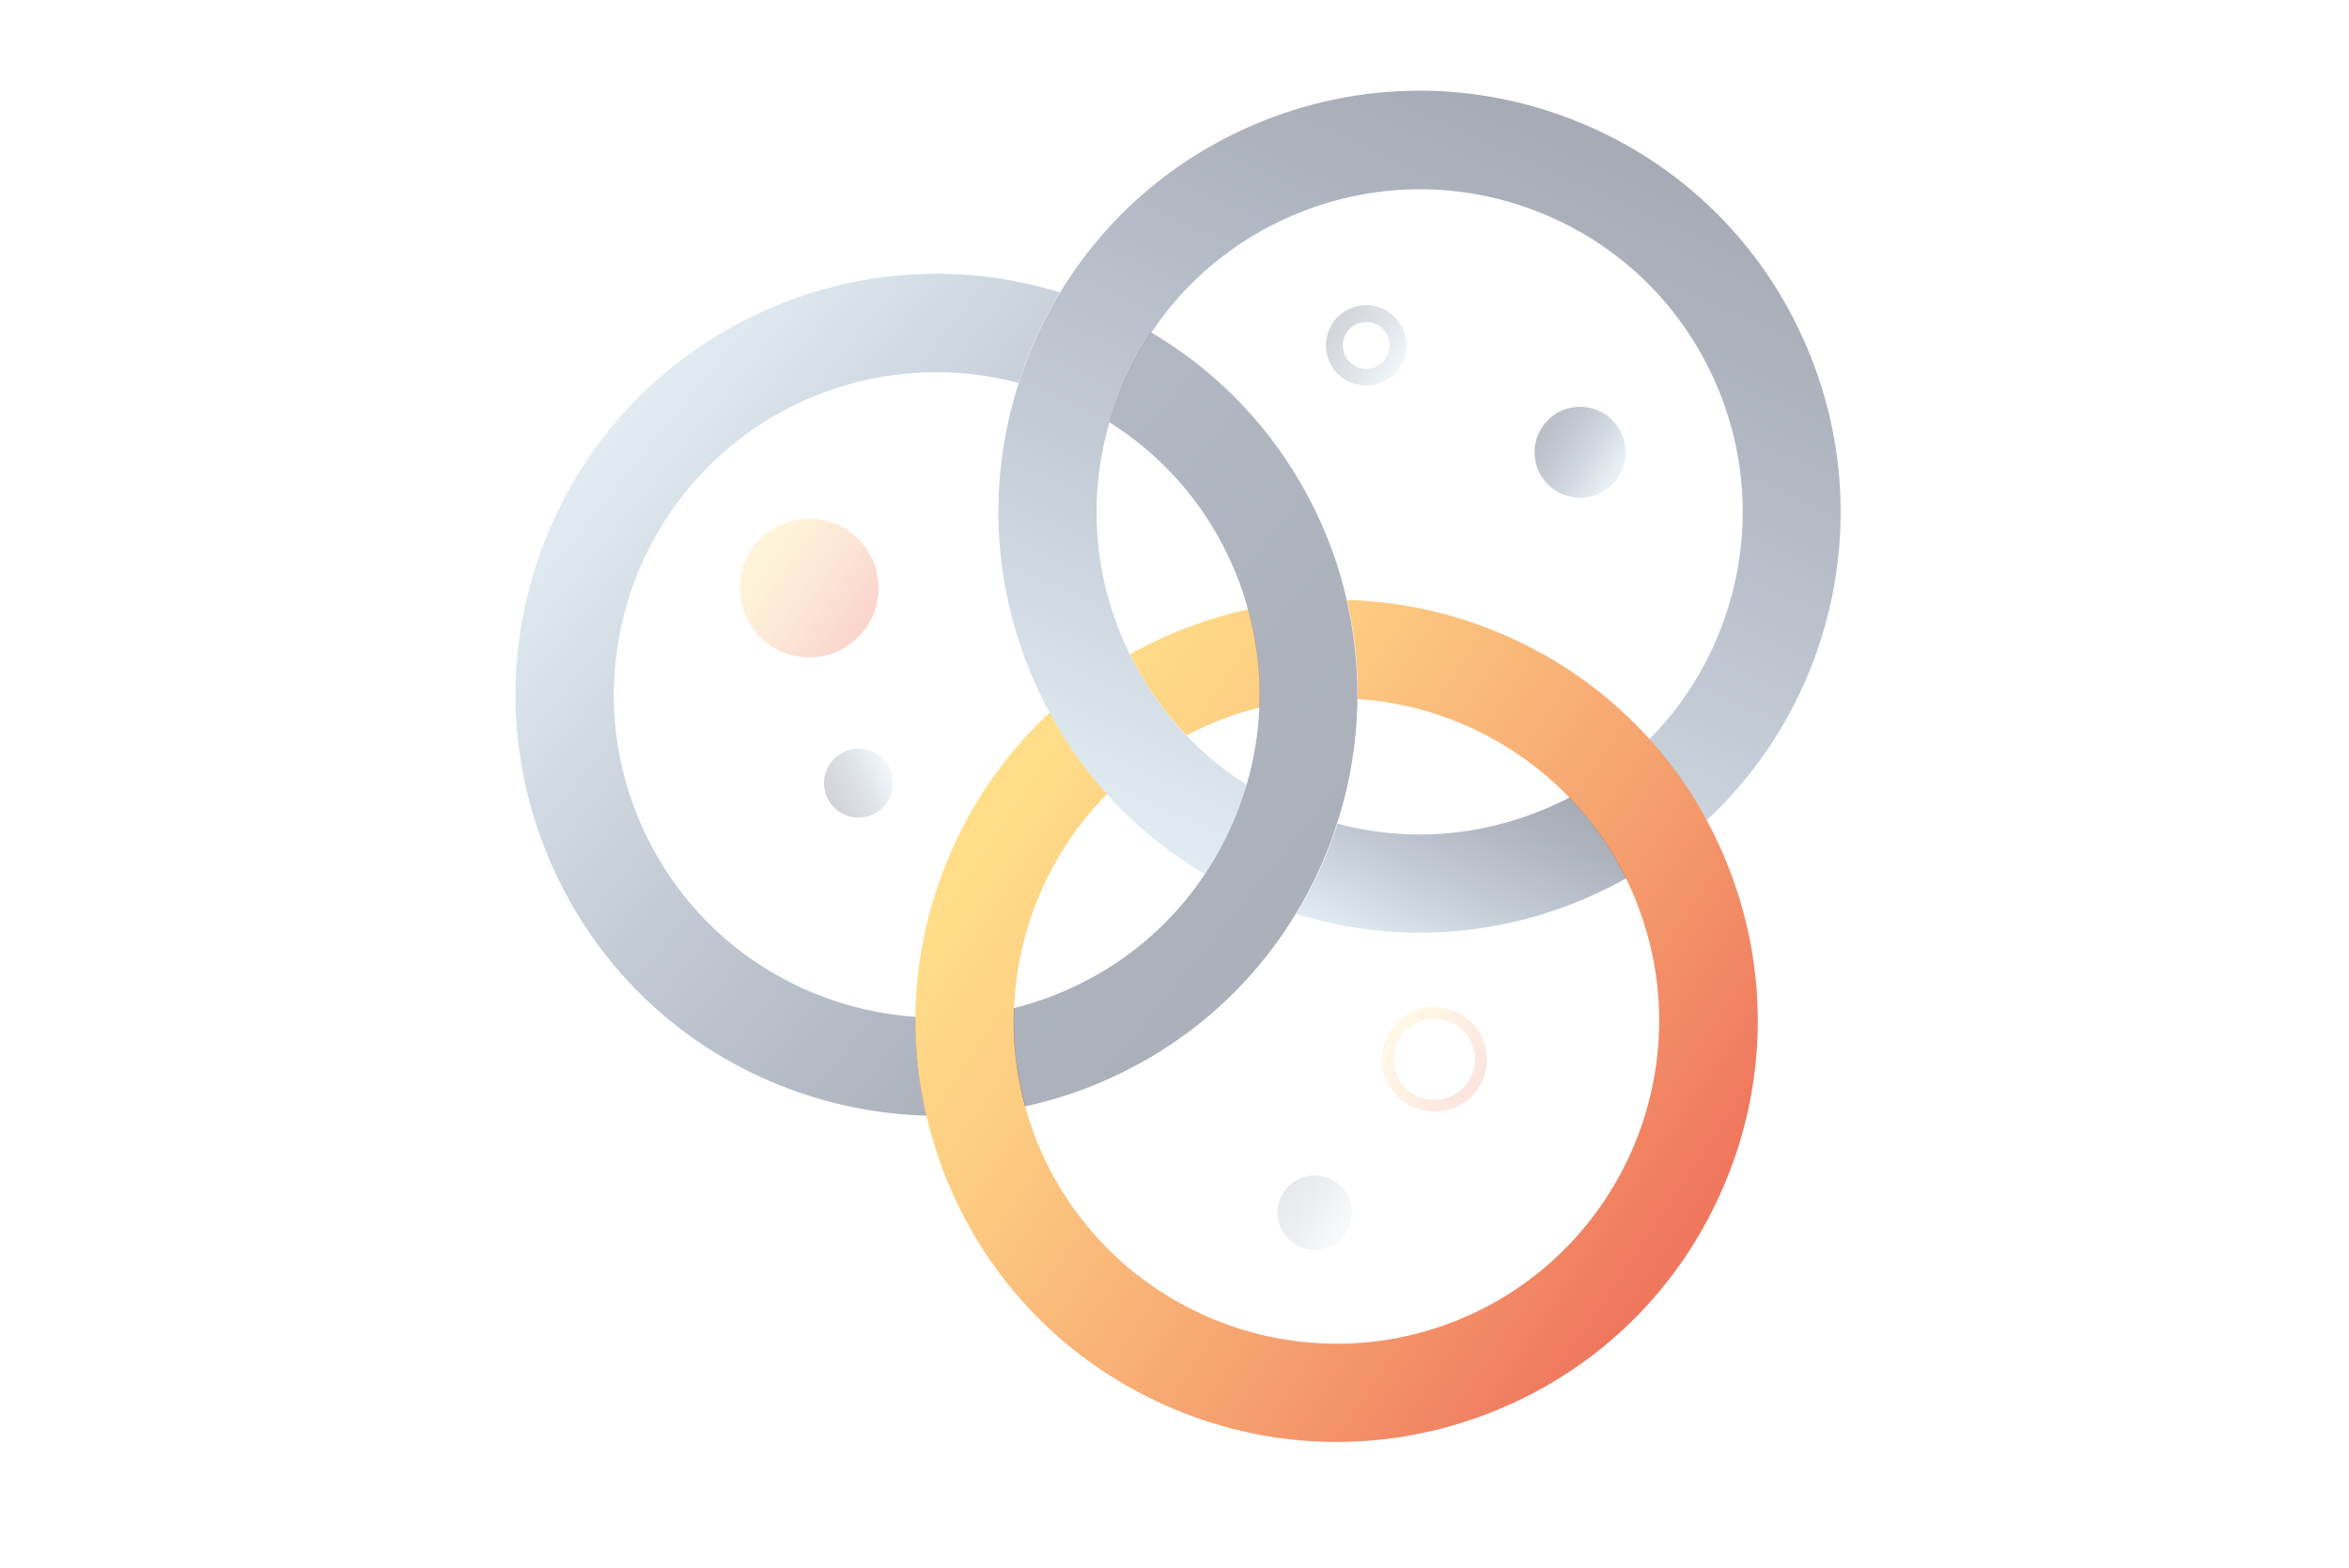 <?xml version="1.0" encoding="utf-8"?>
<!-- Generator: Adobe Illustrator 23.0.6, SVG Export Plug-In . SVG Version: 6.00 Build 0)  -->
<svg version="1.1" id="Ebene_1" xmlns="http://www.w3.org/2000/svg" xmlns:xlink="http://www.w3.org/1999/xlink" x="0px" y="0px"
	 viewBox="0 0 1920 1281.7" style="enable-background:new 0 0 1920 1281.7;" xml:space="preserve">
<style type="text/css">
	.st0{fill:none;}
	.st1{fill:url(#SVGID_1_);}
	.st2{fill:url(#SVGID_2_);}
	.st3{fill:url(#SVGID_3_);}
	.st4{fill:url(#SVGID_4_);}
	.st5{opacity:0.4;fill:url(#SVGID_5_);enable-background:new    ;}
	.st6{opacity:0.4;fill:url(#SVGID_6_);enable-background:new    ;}
	.st7{opacity:0.4;fill:url(#SVGID_7_);enable-background:new    ;}
	.st8{opacity:0.4;fill:url(#SVGID_8_);enable-background:new    ;}
	.st9{opacity:0.3;fill:url(#SVGID_9_);enable-background:new    ;}
	.st10{opacity:0.2;}
	.st11{fill:url(#SVGID_10_);}
	.st12{opacity:0.3;fill:url(#SVGID_11_);enable-background:new    ;}
	.st13{fill:url(#SVGID_12_);}
	.st14{opacity:0.1;fill:url(#SVGID_13_);enable-background:new    ;}
	.st15{opacity:0.2;fill:url(#SVGID_14_);enable-background:new    ;}
</style>
<g>
	<path class="st0" d="M857.9,582.7c-5.2-9.6-10-19.7-14.4-29.8c-32.8-76.9-36.4-161.3-11-240.1C781,299.2,725.1,301,672.1,321
		c-3.2,1.2-6.6,2.5-9.8,3.9c-133.9,57-196.5,212.1-139.5,346c27.6,64.9,78.8,115,144.2,141.4c26.3,10.6,53.8,16.9,81.3,18.7
		c0.4-46.9,10.6-93.8,30.5-137.8C797.8,651,824.9,613.6,857.9,582.7z"/>
	<path class="st0" d="M1109.9,571.4c-0.4,34.4-5.9,68.6-16.7,102.1c56.3,15,115.7,10.7,170.3-12.4c6.6-2.8,13-5.9,19.3-9.1
		C1237.2,604.6,1175.3,575.8,1109.9,571.4z"/>
	<path class="st0" d="M1101.1,490.5c45.2,1.1,90.2,11.2,132.7,30.4c44.1,19.8,82.8,48.2,114.2,82.9c24.2-24.6,43.6-53.9,57-86.9
		c26.3-65.4,25.7-137.1-1.9-202c-27.6-64.9-78.8-115-144.2-141.4c-62.1-25-129.9-25.7-192.1-2c-3.3,1.2-6.6,2.5-9.9,4
		c-48,20.5-88,53.8-116.2,96.2c63,37.1,112.4,93.1,141.5,161.6C1090.2,452,1096.5,471.1,1101.1,490.5z"/>
	<path class="st0" d="M917.4,521.4c1.9,4.5,4,9,6.2,13.4c15-8.4,30.6-15.8,46.9-21.9c16.3-6.2,32.9-11.1,49.6-14.7
		c-3.1-11.4-7-22.6-11.6-33.6c-21.8-51.2-57.9-92-101.8-119.6C889.7,403.2,893.3,465,917.4,521.4z"/>
	<path class="st0" d="M1029.4,578.5c-10.2,2.5-20.3,5.6-30.5,9.5c-10,3.9-19.8,8.2-29.2,13.1c14.7,15.2,31.2,28.8,49.2,40.1
		C1025.1,620.7,1028.6,599.5,1029.4,578.5z"/>
	<path class="st0" d="M1281.9,740c-71.8,27.3-149.5,29.7-222.6,7.2c-37.1,61-92,108.9-159,137.4c-4.3,1.9-8.6,3.6-12.8,5.2
		c-16.2,6.2-32.6,11-49.4,14.6c2.1,8,4.8,15.9,7.8,23.9c51.6,136,204.2,204.6,340.3,153c136-51.6,204.6-204.2,153-340.3
		c-3.1-7.9-6.4-15.6-10-23.1c-11.1,6.2-22.5,11.9-34.4,16.9C1290.6,736.6,1286.3,738.4,1281.9,740z"/>
	<path class="st0" d="M869,810.7c48-20.5,88-53.8,116.2-96.2c-30.1-17.7-57-39.7-80.1-65.3c-46,46.7-73.3,109.3-76,175
		C842.5,820.7,855.9,816.2,869,810.7z"/>
	
		<linearGradient id="SVGID_1_" gradientUnits="userSpaceOnUse" x1="681.021" y1="-242.773" x2="1369.184" y2="-242.773" gradientTransform="matrix(0.935 -0.355 -0.355 -0.935 21.376 901.16)">
		<stop  offset="1.239782e-02" style="stop-color:#EF775E"/>
		<stop  offset="0.339" style="stop-color:#F59F6E"/>
		<stop  offset="0.786" style="stop-color:#FDCD82"/>
		<stop  offset="1" style="stop-color:#FFDD89"/>
	</linearGradient>
	<path class="st1" d="M829,824.1c-26.5,6.6-53.6,9-80.7,7.2c-0.3,27,2.7,54,9,80.8c27,0.7,54.2-1.9,80.8-7.6
		C830.7,877.7,827.8,850.6,829,824.1z"/>
	
		<linearGradient id="SVGID_2_" gradientUnits="userSpaceOnUse" x1="681.021" y1="-242.593" x2="1369.184" y2="-242.593" gradientTransform="matrix(0.935 -0.355 -0.355 -0.935 21.376 901.16)">
		<stop  offset="1.239782e-02" style="stop-color:#EF775E"/>
		<stop  offset="0.339" style="stop-color:#F59F6E"/>
		<stop  offset="0.786" style="stop-color:#FDCD82"/>
		<stop  offset="1" style="stop-color:#FFDD89"/>
	</linearGradient>
	<path class="st2" d="M1282.7,651.8c18.5,19.1,34.2,41.3,46.4,66.1c23.9-13.4,45.9-29.4,65.7-47.9c-13-24.1-28.8-46.3-46.9-66.3
		C1329,622.9,1307,639.1,1282.7,651.8z"/>
	<g>
		
			<linearGradient id="SVGID_3_" gradientUnits="userSpaceOnUse" x1="1369.864" y1="-486.627" x2="986.455" y2="51.569" gradientTransform="matrix(0.935 -0.355 -0.355 -0.935 21.376 901.16)">
			<stop  offset="1.239782e-02" style="stop-color:#EF775E"/>
			<stop  offset="0.339" style="stop-color:#F59F6E"/>
			<stop  offset="0.786" style="stop-color:#FDCD82"/>
			<stop  offset="1" style="stop-color:#FFDD89"/>
		</linearGradient>
		<path class="st3" d="M923.6,534.8c12,24.6,27.7,46.8,46.3,66.2c9.4-4.9,19-9.2,29.2-13.1c10-3.9,20.2-7,30.5-9.5
			c1.1-26.9-2-53.9-9.2-80.3c-16.7,3.6-33.3,8.6-49.6,14.7C954.2,519.1,938.5,526.5,923.6,534.8z"/>
		
			<linearGradient id="SVGID_4_" gradientUnits="userSpaceOnUse" x1="1220.937" y1="-592.722" x2="837.528" y2="-54.526" gradientTransform="matrix(0.935 -0.355 -0.355 -0.935 21.376 901.16)">
			<stop  offset="1.239782e-02" style="stop-color:#EF775E"/>
			<stop  offset="0.339" style="stop-color:#F59F6E"/>
			<stop  offset="0.786" style="stop-color:#FDCD82"/>
			<stop  offset="1" style="stop-color:#FFDD89"/>
		</linearGradient>
		<path class="st4" d="M1394.8,670.1c-13-24.1-28.8-46.3-46.9-66.3c-31.4-34.8-70.1-63.1-114.2-82.9
			c-42.5-19.1-87.5-29.3-132.7-30.4c6.2,26.6,9.2,53.8,8.8,80.9c65.4,4.4,127.3,33.2,172.8,80.4c18.5,19.1,34.2,41.3,46.4,66.1
			c3.6,7.5,7.1,15.1,10,23.1c51.6,136-17,288.6-153,340.3c-136,51.6-288.6-17-340.3-153c-2.9-7.9-5.6-15.9-7.8-23.9
			c-7.4-26.6-10.3-53.8-9.1-80.3c2.7-65.7,30-128.3,76-175c-18.1-20.1-33.8-42.3-46.9-66.5c-33.2,30.9-60.1,68.2-79.2,110.7
			c-19.8,44.1-30,90.8-30.5,137.8c-0.3,27,2.7,54,9,80.8c3.5,15.1,8,30,13.6,44.7c32.6,85.9,96.7,154,180.6,191.7
			c83.9,37.7,177.4,40.5,263.2,7.9c85.9-32.6,154-96.7,191.7-180.6c37.7-83.9,40.5-177.4,7.9-263.2
			C1408.7,697.8,1402.1,683.6,1394.8,670.1z"/>
	</g>
	<g>
		
			<linearGradient id="SVGID_5_" gradientUnits="userSpaceOnUse" x1="628.885" y1="265.752" x2="943.39" y2="-332.287" gradientTransform="matrix(0.92 -0.391 -0.391 -0.92 16.087 850.96)">
			<stop  offset="1.071236e-02" style="stop-color:#B3CDDD"/>
			<stop  offset="0.426" style="stop-color:#667A94"/>
			<stop  offset="0.815" style="stop-color:#33405B"/>
			<stop  offset="1" style="stop-color:#212C46"/>
		</linearGradient>
		<path class="st5" d="M667,812.6c-65.4-26.3-116.5-76.6-144.2-141.4c-57-133.9,5.6-289,139.5-346c3.2-1.3,6.6-2.7,9.8-3.9
			c53.1-20.1,109-21.9,160.4-8.3c2.5-7.9,5.4-15.6,8.4-23.3c7.1-17.7,15.6-34.6,25.4-50.7c-77.4-23.8-160-19.7-235.4,12.3
			c-84.5,36-150.1,102.7-184.4,187.9C412.1,524.5,413,618,449,702.6c36,84.5,102.7,150.1,187.9,184.4c38.9,15.6,79.6,23.9,120.2,25
			c-6.2-26.6-9.2-53.8-9-80.8C720.8,829.4,693.4,823.2,667,812.6z"/>
		
			<linearGradient id="SVGID_6_" gradientUnits="userSpaceOnUse" x1="-19.194" y1="1620.182" x2="1183.351" y2="-462.685" gradientTransform="matrix(0.935 -0.355 -0.355 -0.935 21.376 901.16)">
			<stop  offset="1.071236e-02" style="stop-color:#B3CDDD"/>
			<stop  offset="0.426" style="stop-color:#667A94"/>
			<stop  offset="0.815" style="stop-color:#33405B"/>
			<stop  offset="1" style="stop-color:#212C46"/>
		</linearGradient>
		<path class="st6" d="M1082.3,433.3c-29.2-68.5-78.5-124.5-141.5-161.6c-9.9,14.8-18.5,30.9-25.3,47.9c-3.3,8.4-6.3,16.9-8.8,25.5
			c43.9,27.7,80,68.3,101.8,119.6c4.7,11,8.6,22.2,11.6,33.6c7.2,26.3,10.4,53.4,9.2,80.3c-0.8,21.1-4.3,42.1-10.3,62.7
			c-2.5,8.6-5.4,17-8.8,25.3c-6.8,17-15.4,33-25.3,47.9c-28.2,42.4-68.2,75.8-116.2,96.2c-13.1,5.6-26.5,10-40,13.4
			c-1.1,26.6,1.9,53.6,9.1,80.3c16.7-3.6,33.2-8.4,49.4-14.6c4.3-1.6,8.7-3.3,12.8-5.2c67-28.5,122-76.4,159-137.4
			c9.8-16.1,18.2-32.9,25.4-50.7c3.1-7.6,5.9-15.4,8.4-23.1c10.8-33.3,16.3-67.7,16.7-102.1c0.3-27.2-2.7-54.3-8.8-80.9
			C1096.5,471.1,1090.2,452,1082.3,433.3z"/>
	</g>
	<g>
		
			<linearGradient id="SVGID_7_" gradientUnits="userSpaceOnUse" x1="1107.917" y1="-307.247" x2="1234.213" y2="-180.95" gradientTransform="matrix(0.935 -0.355 -0.355 -0.935 21.376 901.16)">
			<stop  offset="1.071236e-02" style="stop-color:#B3CDDD"/>
			<stop  offset="0.426" style="stop-color:#667A94"/>
			<stop  offset="0.815" style="stop-color:#33405B"/>
			<stop  offset="1" style="stop-color:#212C46"/>
		</linearGradient>
		<path class="st7" d="M1294.9,734.9c11.8-5.1,23.3-10.7,34.4-16.9c-12.2-24.9-28-46.9-46.4-66.1c-6.3,3.3-12.7,6.3-19.3,9.1
			c-54.6,23.1-113.8,27.4-170.3,12.4c-2.5,7.8-5.4,15.5-8.4,23.1c-7.1,17.7-15.6,34.6-25.4,50.7c73,22.5,150.6,20.1,222.6-7.2
			C1286.3,738.4,1290.6,736.6,1294.9,734.9"/>
		
			<linearGradient id="SVGID_8_" gradientUnits="userSpaceOnUse" x1="994.327" y1="-194.707" x2="1479.594" y2="290.559" gradientTransform="matrix(0.935 -0.355 -0.355 -0.935 21.376 901.16)">
			<stop  offset="1.071236e-02" style="stop-color:#B3CDDD"/>
			<stop  offset="0.426" style="stop-color:#667A94"/>
			<stop  offset="0.815" style="stop-color:#33405B"/>
			<stop  offset="1" style="stop-color:#212C46"/>
		</linearGradient>
		<path class="st8" d="M1476.8,283.6c-36-84.5-102.7-150.1-187.9-184.4s-178.7-33.4-263.4,2.5c-67,28.5-122,76.4-159,137.4
			c-9.8,16.1-18.2,32.9-25.4,50.7c-3.1,7.8-5.9,15.5-8.4,23.3c-25.4,78.8-21.8,163,11,240.1c4.4,10.3,9.2,20.2,14.4,29.8
			c13.1,24.2,28.9,46.4,46.9,66.5c23.1,25.7,50.2,47.6,80.1,65.3c9.9-14.8,18.5-30.9,25.3-47.9c3.3-8.3,6.3-16.9,8.8-25.3
			c-18.1-11.4-34.6-24.9-49.2-40.1c-18.6-19.4-34.2-41.6-46.3-66.2c-2.1-4.4-4.3-8.8-6.2-13.4c-24.1-56.6-27.7-118.2-10.7-176.4
			c2.5-8.6,5.5-17.1,8.8-25.5c6.8-17,15.4-33,25.3-47.9c28.2-42.4,68.2-75.8,116.2-96.2c3.3-1.3,6.6-2.7,9.9-4
			c62.2-23.5,130-23,192.1,2c65.4,26.3,116.5,76.6,144.2,141.4c27.6,64.9,28.2,136.6,1.9,202c-13.2,33-32.6,62.3-57,86.9
			c18.1,20.1,33.8,42.3,46.9,66.3c36.5-34,65.3-75.7,84.5-123.3C1513.7,461.6,1512.8,368.1,1476.8,283.6z"/>
	</g>
	
		<linearGradient id="SVGID_9_" gradientUnits="userSpaceOnUse" x1="777.676" y1="123.746" x2="718.314" y2="207.073" gradientTransform="matrix(0.935 -0.355 -0.355 -0.935 21.376 901.16)">
		<stop  offset="1.239782e-02" style="stop-color:#EF775E"/>
		<stop  offset="0.339" style="stop-color:#F59F6E"/>
		<stop  offset="0.786" style="stop-color:#FDCD82"/>
		<stop  offset="1" style="stop-color:#FFDD89"/>
	</linearGradient>
	<circle class="st9" cx="661.4" cy="480.7" r="56.7"/>
	<g class="st10">
		
			<linearGradient id="SVGID_10_" gradientUnits="userSpaceOnUse" x1="1113.548" y1="-410.183" x2="1063.951" y2="-340.564" gradientTransform="matrix(0.935 -0.355 -0.355 -0.935 21.376 901.16)">
			<stop  offset="1.239782e-02" style="stop-color:#EF775E"/>
			<stop  offset="0.339" style="stop-color:#F59F6E"/>
			<stop  offset="0.786" style="stop-color:#FDCD82"/>
			<stop  offset="1" style="stop-color:#FFDD89"/>
		</linearGradient>
		<path class="st11" d="M1187.6,906c-5.4,2-11.1,2.9-17,2.7l0,0c-23.5-1.1-41.9-21-40.8-44.5c0.5-11.4,5.4-21.9,13.8-29.7
			s19.3-11.6,30.8-11.2c11.4,0.5,21.9,5.4,29.7,13.8c7.8,8.4,11.6,19.3,11.2,30.8c-0.5,11.4-5.4,21.9-13.8,29.7
			C1197.2,901.1,1192.6,903.9,1187.6,906z M1171,899c8.8,0.4,17.3-2.7,23.8-8.7c6.6-6,10.3-14.2,10.7-23c0.4-8.8-2.7-17.3-8.7-23.8
			c-6-6.6-14.2-10.3-23-10.7s-17.3,2.7-23.8,8.7c-6.6,6-10.3,14.2-10.7,23C1138.5,882.8,1152.7,898.3,1171,899L1171,899z"/>
	</g>
	
		<linearGradient id="SVGID_11_" gradientUnits="userSpaceOnUse" x1="1395.808" y1="18.565" x2="1356.917" y2="73.157" gradientTransform="matrix(0.935 -0.355 -0.355 -0.935 21.376 901.16)">
		<stop  offset="1.071236e-02" style="stop-color:#B3CDDD"/>
		<stop  offset="0.426" style="stop-color:#667A94"/>
		<stop  offset="0.815" style="stop-color:#33405B"/>
		<stop  offset="1" style="stop-color:#212C46"/>
	</linearGradient>
	<circle class="st12" cx="1291.5" cy="369.7" r="37.2"/>
	<g class="st10">
		
			<linearGradient id="SVGID_12_" gradientUnits="userSpaceOnUse" x1="1262.699" y1="163.171" x2="1224.529" y2="216.751" gradientTransform="matrix(0.935 -0.355 -0.355 -0.935 21.376 901.16)">
			<stop  offset="1.071236e-02" style="stop-color:#B3CDDD"/>
			<stop  offset="0.426" style="stop-color:#667A94"/>
			<stop  offset="0.815" style="stop-color:#33405B"/>
			<stop  offset="1" style="stop-color:#212C46"/>
		</linearGradient>
		<path class="st13" d="M1128.3,313.1c-17,6.4-36-2.1-42.4-19.1c-6.4-17,2.1-36,19.1-42.4c17-6.4,36,2.1,42.4,19.1
			C1153.9,287.7,1145.3,306.7,1128.3,313.1z M1109.9,264.5c-9.9,3.7-14.8,14.8-11.1,24.7c3.7,9.9,14.8,14.8,24.7,11.1
			c9.9-3.7,14.8-14.8,11.1-24.7C1130.9,265.7,1119.8,260.7,1109.9,264.5z"/>
	</g>
	
		<linearGradient id="SVGID_13_" gradientUnits="userSpaceOnUse" x1="968.806" y1="-480.526" x2="937.071" y2="-435.979" gradientTransform="matrix(0.935 -0.355 -0.355 -0.935 21.376 901.16)">
		<stop  offset="1.071236e-02" style="stop-color:#B3CDDD"/>
		<stop  offset="0.426" style="stop-color:#667A94"/>
		<stop  offset="0.815" style="stop-color:#33405B"/>
		<stop  offset="1" style="stop-color:#212C46"/>
	</linearGradient>
	<circle class="st14" cx="1074.6" cy="991.3" r="30.4"/>
	
		<linearGradient id="SVGID_14_" gradientUnits="userSpaceOnUse" x1="-487.156" y1="-1526.994" x2="-516.612" y2="-1485.646" gradientTransform="matrix(0.16 -0.987 -0.987 -0.16 -704.485 -96.707)">
		<stop  offset="1.071236e-02" style="stop-color:#B3CDDD"/>
		<stop  offset="0.426" style="stop-color:#667A94"/>
		<stop  offset="0.815" style="stop-color:#33405B"/>
		<stop  offset="1" style="stop-color:#212C46"/>
	</linearGradient>
	<circle class="st15" cx="701.7" cy="640.2" r="28.2"/>
</g>
</svg>
